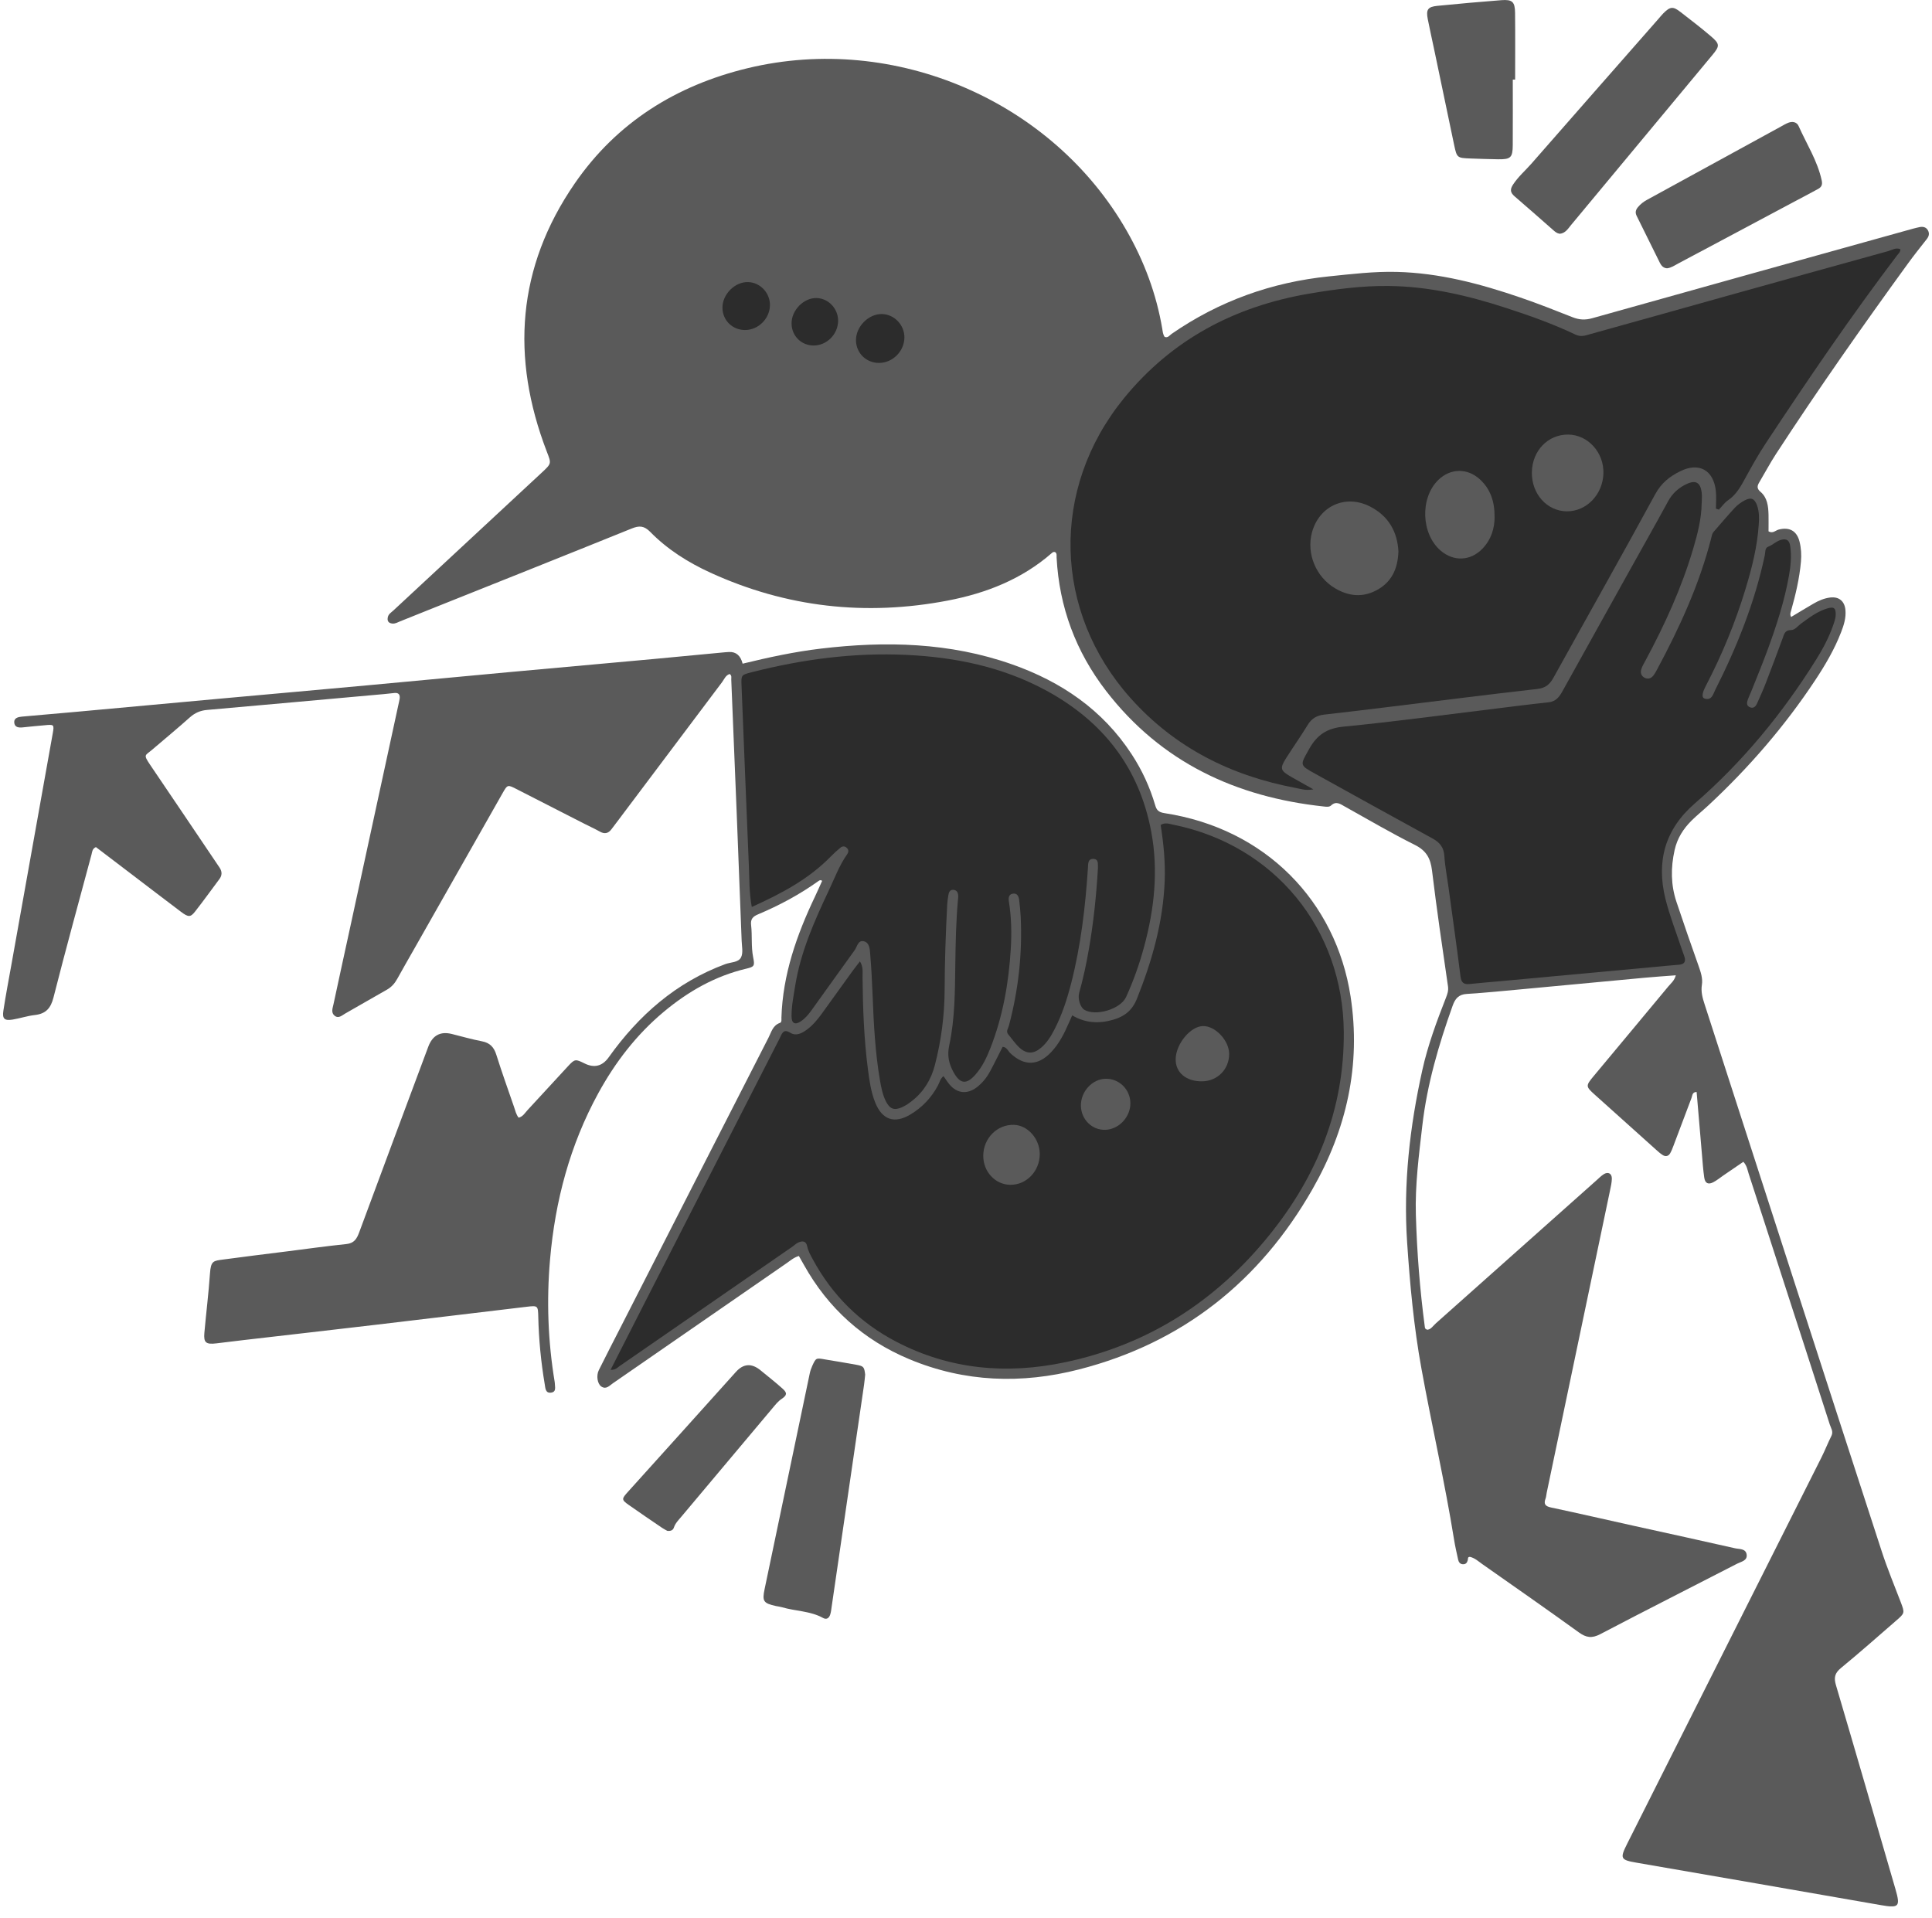 <svg width="142" height="141" viewBox="0 0 142 141" fill="none" xmlns="http://www.w3.org/2000/svg">
<g clip-path="url(#clip0_11510_20309)">
<path d="M104.94 97.732C105.172 97.711 105.336 97.444 105.543 97.26C109.479 93.762 113.409 90.257 117.342 86.755C117.517 86.599 117.683 86.428 117.879 86.304C118.194 86.106 118.473 86.255 118.469 86.631C118.464 86.918 118.397 87.209 118.337 87.494C116.787 94.904 115.233 102.314 113.681 109.721C113.651 109.864 113.647 110.016 113.596 110.15C113.446 110.55 113.573 110.714 113.999 110.804C116.058 111.241 118.107 111.715 120.161 112.169C122.616 112.712 125.073 113.244 127.523 113.802C127.836 113.873 128.315 113.811 128.377 114.264C128.44 114.718 127.97 114.785 127.68 114.934C124.327 116.661 120.96 118.361 117.621 120.113C117.002 120.438 116.585 120.376 116.041 119.982C113.695 118.287 111.318 116.631 108.949 114.967C108.663 114.766 108.405 114.52 108.048 114.435C107.86 114.419 107.903 114.58 107.88 114.674C107.832 114.87 107.726 114.987 107.517 114.976C107.307 114.964 107.21 114.815 107.171 114.635C107.065 114.149 106.952 113.663 106.874 113.175C106.195 108.961 105.239 104.798 104.475 100.601C103.913 97.515 103.629 94.409 103.42 91.284C103.137 87.015 103.616 82.818 104.537 78.664C104.942 76.838 105.594 75.076 106.278 73.333C106.384 73.061 106.471 72.813 106.425 72.495C106.013 69.66 105.594 66.826 105.251 63.982C105.142 63.093 104.838 62.527 104 62.108C102.25 61.233 100.56 60.238 98.847 59.285C98.515 59.101 98.211 58.852 97.831 59.206C97.702 59.326 97.497 59.301 97.322 59.282C90.842 58.592 85.341 56.031 81.293 50.781C79.075 47.903 77.852 44.626 77.659 40.981C77.652 40.846 77.691 40.689 77.564 40.588C77.463 40.546 77.389 40.578 77.318 40.641C75.119 42.568 72.494 43.599 69.673 44.141C63.639 45.299 57.8 44.652 52.202 42.087C50.571 41.338 49.056 40.385 47.794 39.098C47.34 38.635 46.981 38.623 46.424 38.849C41.466 40.855 36.497 42.833 31.532 44.818C30.827 45.101 30.12 45.382 29.416 45.667C29.227 45.743 29.05 45.856 28.833 45.833C28.527 45.798 28.442 45.617 28.511 45.34C28.564 45.126 28.755 45.018 28.902 44.882C32.545 41.495 36.191 38.112 39.834 34.725C40.543 34.064 40.527 34.069 40.19 33.196C37.528 26.277 37.998 19.645 42.245 13.481C45.33 9.003 49.696 6.279 54.951 5.012C65.793 2.399 77.366 7.439 82.808 16.956C84.097 19.21 84.993 21.607 85.426 24.172C85.461 24.373 85.47 24.58 85.603 24.764C85.843 24.856 85.967 24.644 86.117 24.538C89.608 22.128 93.46 20.744 97.684 20.313C99.344 20.145 100.995 19.942 102.669 19.986C105.806 20.064 108.795 20.859 111.735 21.865C113.034 22.309 114.312 22.814 115.59 23.32C116.074 23.511 116.516 23.534 117.029 23.389C124.739 21.223 132.453 19.079 140.165 16.93C140.474 16.845 140.785 16.753 141.098 16.691C141.34 16.643 141.575 16.693 141.703 16.935C141.828 17.165 141.775 17.373 141.611 17.58C141.139 18.176 140.667 18.773 140.22 19.387C136.886 23.979 133.625 28.621 130.528 33.378C130.098 34.039 129.729 34.739 129.324 35.418C129.16 35.69 129.089 35.893 129.4 36.155C129.906 36.586 129.969 37.219 129.985 37.843C129.994 38.25 129.985 38.658 129.985 39.054C130.3 39.241 130.505 38.98 130.738 38.923C131.516 38.725 132.062 39.015 132.262 39.802C132.384 40.286 132.412 40.779 132.368 41.283C132.26 42.513 131.977 43.705 131.643 44.889C131.604 45.027 131.541 45.165 131.647 45.349C132.195 45.02 132.736 44.691 133.285 44.371C133.667 44.147 134.072 43.975 134.512 43.919C135.166 43.839 135.58 44.187 135.638 44.845C135.689 45.414 135.523 45.944 135.32 46.466C134.832 47.728 134.15 48.889 133.407 50.01C131.166 53.392 128.529 56.437 125.561 59.2C125.156 59.577 124.721 59.925 124.327 60.316C123.717 60.924 123.274 61.617 123.081 62.488C122.795 63.777 122.8 65.041 123.219 66.292C123.746 67.869 124.29 69.442 124.847 71.007C125.006 71.457 125.16 71.924 125.089 72.373C125.004 72.898 125.135 73.349 125.287 73.819C129.621 87.222 133.943 100.631 138.305 114.027C138.714 115.289 139.23 116.523 139.705 117.767C140.006 118.561 139.997 118.573 139.373 119.114C138.024 120.283 136.69 121.469 135.311 122.6C134.848 122.98 134.777 123.314 134.943 123.871C136.416 128.858 137.862 133.857 139.313 138.852C139.691 140.155 139.578 140.266 138.212 140.026C132.253 138.985 126.293 137.949 120.331 136.92C119.093 136.706 119.04 136.623 119.611 135.488C124.366 126.033 129.123 116.579 133.876 107.122C134.137 106.604 134.346 106.06 134.606 105.542C134.768 105.222 134.572 104.971 134.489 104.711C133.331 101.093 132.156 97.478 130.986 93.863C130.167 91.333 129.354 88.8 128.527 86.274C128.437 86 128.407 85.696 128.136 85.394C127.654 85.724 127.161 86.06 126.666 86.398C126.425 86.564 126.197 86.753 125.941 86.889C125.556 87.094 125.322 86.983 125.259 86.55C125.176 85.972 125.137 85.387 125.087 84.805C124.955 83.292 124.829 81.779 124.7 80.264C124.373 80.264 124.394 80.522 124.327 80.695C123.88 81.869 123.44 83.048 122.996 84.222C122.924 84.413 122.851 84.607 122.747 84.782C122.623 84.989 122.415 85.028 122.215 84.904C122.042 84.798 121.888 84.657 121.736 84.522C120.232 83.174 118.729 81.827 117.23 80.476C116.534 79.852 116.532 79.817 117.154 79.069C118.968 76.888 120.792 74.712 122.602 72.527C122.8 72.288 123.067 72.085 123.171 71.687C122.386 71.747 121.644 71.795 120.903 71.864C117.934 72.138 114.966 72.424 111.998 72.698C110.6 72.826 109.204 72.969 107.804 73.057C107.199 73.094 106.95 73.411 106.766 73.927C105.741 76.796 104.887 79.707 104.537 82.749C104.286 84.929 104 87.107 104.065 89.304C104.145 92.051 104.359 94.791 104.721 97.517C104.732 97.598 104.728 97.699 104.935 97.743L104.94 97.732Z" fill="#5A5A5A"/>
<path d="M126.122 37.387C126.194 37.41 126.265 37.436 126.337 37.459C126.558 37.228 126.747 36.95 127.004 36.775C127.61 36.363 127.939 35.766 128.276 35.147C128.75 34.274 129.238 33.406 129.786 32.577C132.879 27.894 136.036 23.254 139.428 18.778C139.531 18.642 139.681 18.529 139.677 18.319C139.343 18.17 139.053 18.384 138.762 18.462C134.707 19.579 130.657 20.712 126.606 21.842C123.371 22.745 120.138 23.657 116.902 24.553C116.552 24.649 116.221 24.794 115.808 24.599C114.146 23.809 112.412 23.189 110.662 22.623C107.871 21.718 105.038 21.055 102.079 21.02C100.11 20.997 98.174 21.253 96.242 21.58C90.761 22.51 86.121 24.951 82.589 29.298C77.195 35.934 77.407 44.942 83.091 51.309C86.351 54.961 90.494 57.031 95.263 57.922C95.606 57.987 95.959 58.125 96.532 58.019C95.882 57.655 95.406 57.39 94.931 57.118C94.089 56.64 94.043 56.485 94.547 55.696C95.065 54.883 95.622 54.093 96.124 53.269C96.412 52.797 96.799 52.585 97.331 52.525C98.929 52.347 100.525 52.152 102.121 51.956C105.748 51.514 109.372 51.049 113.001 50.639C113.612 50.57 113.911 50.296 114.185 49.801C116.676 45.299 119.21 40.823 121.669 36.305C122.111 35.495 122.735 35.011 123.497 34.636C124.879 33.954 125.95 34.555 126.113 36.093C126.159 36.519 126.12 36.955 126.12 37.383L126.122 37.387Z" fill="#2C2C2C"/>
<path d="M125.076 36.976C125.076 36.714 125.104 36.447 125.071 36.189C124.979 35.47 124.636 35.268 123.987 35.567C123.39 35.841 122.925 36.251 122.601 36.85C121.58 38.724 120.528 40.58 119.49 42.445C117.94 45.229 116.388 48.01 114.843 50.799C114.608 51.223 114.361 51.566 113.809 51.623C112.356 51.773 110.907 51.969 109.456 52.144C105.887 52.577 102.325 53.062 98.746 53.41C97.535 53.528 96.805 54.009 96.227 55.043C95.548 56.256 95.481 56.219 96.688 56.885C99.552 58.469 102.412 60.06 105.286 61.628C105.825 61.923 106.117 62.282 106.159 62.918C106.209 63.703 106.364 64.481 106.47 65.264C106.767 67.435 107.075 69.607 107.347 71.78C107.405 72.246 107.603 72.372 108.033 72.326C108.789 72.243 109.546 72.186 110.304 72.117C114 71.776 117.696 71.433 121.392 71.092C122.062 71.03 122.73 70.963 123.4 70.91C123.784 70.88 123.922 70.694 123.807 70.327C123.747 70.132 123.667 69.943 123.602 69.749C123.199 68.529 122.723 67.327 122.412 66.084C121.726 63.332 122.361 60.967 124.565 59.056C128.081 56.005 131.006 52.445 133.472 48.503C133.967 47.709 134.411 46.885 134.722 45.998C134.819 45.724 134.923 45.448 134.923 45.148C134.923 44.688 134.787 44.582 134.324 44.715C133.578 44.932 132.975 45.399 132.36 45.848C132.125 46.019 131.931 46.313 131.634 46.311C131.19 46.311 131.135 46.603 131.024 46.91C130.621 48.006 130.211 49.102 129.79 50.191C129.59 50.709 129.362 51.216 129.134 51.722C129.025 51.962 128.839 52.105 128.574 51.964C128.344 51.842 128.397 51.616 128.463 51.421C128.53 51.227 128.625 51.045 128.701 50.854C129.111 49.823 129.539 48.798 129.921 47.755C130.577 45.97 131.162 44.163 131.492 42.286C131.614 41.595 131.683 40.895 131.586 40.191C131.545 39.882 131.452 39.601 131.049 39.65C130.626 39.7 130.338 40.039 129.956 40.186C129.707 40.283 129.758 40.594 129.712 40.808C128.975 44.294 127.655 47.566 126.057 50.732C125.91 51.025 125.829 51.458 125.352 51.365C125.053 51.308 125.067 51.008 125.387 50.394C126.577 48.105 127.556 45.731 128.302 43.265C128.77 41.724 129.161 40.165 129.267 38.551C129.299 38.084 129.304 37.614 129.147 37.163C128.968 36.645 128.701 36.525 128.215 36.788C127.961 36.926 127.713 37.101 127.517 37.312C126.98 37.89 126.472 38.494 125.953 39.088C125.831 39.226 125.811 39.403 125.767 39.574C124.899 42.968 123.448 46.122 121.802 49.194C121.719 49.348 121.636 49.505 121.53 49.643C121.373 49.85 121.157 49.94 120.91 49.832C120.625 49.705 120.549 49.452 120.639 49.173C120.71 48.955 120.834 48.752 120.945 48.545C122.361 45.913 123.598 43.207 124.447 40.334C124.77 39.24 125.055 38.137 125.071 36.986L125.076 36.976Z" fill="#2C2C2C"/>
<path d="M54.217 20.012C53.167 20.03 52.338 20.938 52.366 22.038C52.391 23.052 53.16 23.839 54.13 23.841C55.152 23.841 56.055 22.904 56.048 21.843C56.041 20.813 55.221 19.994 54.217 20.012Z" fill="#5A5A5A"/>
<path d="M58.524 28.348C58.498 28.307 58.471 28.194 58.411 28.176C58.158 28.093 57.964 27.975 57.898 27.688C57.874 27.582 57.736 27.536 57.612 27.533C57.326 27.526 57.089 27.837 57.094 28.208C57.098 28.602 57.409 28.892 57.824 28.894C58.181 28.894 58.531 28.643 58.522 28.351L58.524 28.348Z" fill="#5A5A5A"/>
<path d="M58.716 92.317C58.32 92.439 58.083 92.665 57.82 92.844C53.56 95.787 49.305 98.732 45.045 101.675C44.791 101.85 44.552 102.154 44.193 101.91C43.907 101.714 43.813 101.111 44.011 100.713C44.531 99.665 45.068 98.626 45.6 97.586C49.227 90.477 52.853 83.367 56.489 76.261C56.694 75.858 56.8 75.368 57.323 75.186C57.473 75.135 57.429 74.935 57.434 74.792C57.533 71.628 58.557 68.722 59.9 65.902C60.084 65.515 60.254 65.123 60.427 64.743C60.287 64.654 60.218 64.716 60.155 64.76C58.769 65.75 57.277 66.551 55.709 67.21C55.327 67.371 55.156 67.564 55.205 67.99C55.297 68.773 55.2 69.57 55.354 70.35C55.481 70.988 55.453 71.057 54.857 71.198C52.556 71.741 50.569 72.879 48.775 74.38C46.774 76.054 45.213 78.087 43.967 80.367C41.888 84.173 40.803 88.267 40.428 92.573C40.165 95.589 40.273 98.587 40.768 101.571C40.773 101.601 40.778 101.629 40.778 101.659C40.778 101.935 40.92 102.313 40.494 102.363C40.082 102.412 40.087 102.027 40.038 101.749C39.76 100.105 39.601 98.447 39.562 96.777C39.543 95.969 39.529 95.953 38.703 96.052C35.016 96.487 31.332 96.939 27.647 97.371C24.396 97.754 21.144 98.124 17.893 98.5C17.225 98.578 16.559 98.661 15.892 98.742C15.139 98.831 14.957 98.686 15.021 97.97C15.15 96.515 15.332 95.064 15.433 93.607C15.498 92.66 15.689 92.676 16.414 92.577C17.95 92.368 19.488 92.181 21.024 91.988C22.503 91.801 23.981 91.594 25.464 91.44C26.033 91.38 26.226 91.051 26.401 90.579C28.082 86.029 29.782 81.483 31.477 76.938C31.788 76.103 32.365 75.79 33.206 75.999C33.943 76.183 34.675 76.395 35.419 76.537C36.013 76.65 36.308 76.973 36.483 77.537C36.884 78.819 37.342 80.083 37.779 81.357C37.871 81.624 37.929 81.909 38.118 82.153C38.443 82.07 38.588 81.794 38.779 81.589C39.776 80.519 40.757 79.434 41.754 78.363C42.249 77.831 42.297 77.834 42.956 78.161C43.678 78.52 44.272 78.37 44.741 77.712C46.949 74.619 49.696 72.201 53.312 70.864C53.712 70.716 54.281 70.755 54.472 70.355C54.631 70.021 54.525 69.553 54.511 69.146C54.392 65.991 54.27 62.834 54.143 59.68C54.014 56.438 53.88 53.193 53.747 49.951C53.742 49.818 53.802 49.659 53.629 49.541C53.33 49.634 53.229 49.931 53.065 50.149C50.495 53.56 47.932 56.974 45.367 60.389C45.227 60.576 45.084 60.762 44.943 60.949C44.718 61.253 44.45 61.324 44.105 61.133C43.723 60.921 43.322 60.737 42.933 60.539C41.266 59.689 39.603 58.833 37.936 57.985C37.312 57.667 37.296 57.67 36.944 58.291C34.761 62.13 32.584 65.971 30.406 69.811C30.003 70.523 29.591 71.232 29.197 71.948C29.008 72.291 28.769 72.558 28.421 72.754C27.401 73.325 26.395 73.922 25.374 74.497C25.133 74.633 24.879 74.898 24.584 74.649C24.315 74.421 24.451 74.097 24.509 73.823C24.928 71.852 25.365 69.883 25.791 67.912C26.956 62.542 28.119 57.17 29.282 51.8C29.312 51.658 29.351 51.515 29.372 51.372C29.413 51.093 29.328 50.907 29.006 50.935C28.743 50.958 28.483 50.994 28.223 51.017C25.952 51.222 23.682 51.427 21.411 51.63C19.343 51.814 17.278 52.001 15.21 52.183C14.729 52.224 14.328 52.397 13.957 52.726C13.041 53.546 12.092 54.326 11.159 55.125C10.669 55.544 10.508 55.441 11.049 56.237C12.642 58.584 14.227 60.939 15.813 63.29C15.928 63.461 16.046 63.627 16.156 63.799C16.329 64.076 16.327 64.347 16.126 64.614C15.53 65.411 14.952 66.219 14.337 67.002C14.003 67.43 13.84 67.426 13.306 67.023C12.044 66.074 10.791 65.109 9.534 64.154C8.698 63.518 7.862 62.883 7.049 62.263C6.77 62.392 6.779 62.616 6.727 62.807C5.789 66.307 4.824 69.8 3.933 73.311C3.731 74.115 3.364 74.518 2.554 74.608C2.006 74.67 1.472 74.852 0.924 74.942C0.327 75.038 0.154 74.884 0.249 74.281C0.426 73.125 0.647 71.978 0.852 70.827C1.861 65.188 2.869 59.549 3.876 53.91C3.993 53.251 3.97 53.239 3.275 53.309C2.752 53.361 2.227 53.398 1.704 53.461C1.379 53.5 1.064 53.47 1.046 53.09C1.029 52.77 1.34 52.698 1.614 52.673C2.955 52.553 4.295 52.441 5.633 52.318C9.186 51.994 12.737 51.664 16.29 51.342C19.871 51.017 23.454 50.7 27.035 50.37C30.47 50.055 33.904 49.726 37.34 49.41C40.89 49.083 44.444 48.768 47.997 48.443C49.685 48.289 51.373 48.123 53.061 47.964C53.236 47.948 53.411 47.93 53.586 47.923C54.1 47.9 54.432 48.186 54.583 48.782C56.483 48.319 58.394 47.904 60.337 47.674C65.095 47.108 69.802 47.218 74.373 48.828C78 50.103 81.051 52.176 83.183 55.45C83.938 56.608 84.514 57.852 84.903 59.178C85.005 59.526 85.129 59.696 85.585 59.767C93.034 60.905 98.19 66.261 99.266 73.24C100.044 78.297 98.969 83.028 96.459 87.419C92.588 94.189 86.904 98.705 79.312 100.655C75.1 101.737 70.907 101.604 66.84 99.907C63.453 98.493 60.869 96.169 59.082 92.962C58.969 92.759 58.854 92.561 58.712 92.31L58.716 92.317Z" fill="#5A5A5A"/>
<path d="M44.88 100.684C45.236 100.707 45.368 100.529 45.527 100.419C49.761 97.497 53.996 94.568 58.229 91.641C58.374 91.542 58.501 91.411 58.655 91.337C58.959 91.19 59.247 91.199 59.327 91.602C59.399 91.957 59.571 92.256 59.739 92.564C61.174 95.213 63.226 97.246 65.895 98.63C69.823 100.67 73.984 101.033 78.265 100.133C84.404 98.844 89.385 95.625 93.298 90.778C96.798 86.442 98.808 81.526 98.767 75.857C98.712 68.283 93.68 62.124 86.247 60.62C85.947 60.56 85.629 60.427 85.307 60.639C85.523 62.007 85.657 63.37 85.604 64.749C85.487 67.77 84.681 70.616 83.564 73.407C83.216 74.272 82.652 74.708 81.828 74.95C80.784 75.256 79.773 75.207 78.806 74.632C78.705 74.857 78.634 75.016 78.564 75.175C78.228 75.958 77.846 76.716 77.254 77.34C76.299 78.35 75.272 78.367 74.265 77.42C74.086 77.252 73.998 76.962 73.692 76.944C73.383 77.549 73.091 78.155 72.771 78.744C72.52 79.212 72.191 79.624 71.76 79.942C71.081 80.444 70.351 80.368 69.807 79.734C69.637 79.536 69.501 79.313 69.347 79.099C69.105 79.285 69.059 79.559 68.937 79.787C68.455 80.688 67.778 81.404 66.906 81.922C65.729 82.622 64.833 82.304 64.324 81.031C64.018 80.264 63.903 79.451 63.797 78.641C63.5 76.375 63.419 74.097 63.396 71.818C63.394 71.452 63.458 71.07 63.205 70.664C62.998 70.934 62.818 71.157 62.65 71.387C61.897 72.43 61.149 73.478 60.393 74.519C60.083 74.945 59.746 75.35 59.32 75.67C58.954 75.944 58.517 76.174 58.104 75.919C57.618 75.617 57.499 75.896 57.344 76.237C57.285 76.37 57.211 76.497 57.147 76.628C53.837 83.112 50.531 89.594 47.221 96.078C46.452 97.587 45.686 99.097 44.875 100.688L44.88 100.684Z" fill="#2C2C2C"/>
<path d="M55.256 66.665C57.432 65.68 59.436 64.621 61.059 62.958C61.282 62.728 61.522 62.512 61.768 62.309C61.913 62.189 62.091 62.175 62.243 62.327C62.397 62.479 62.372 62.641 62.259 62.799C61.683 63.619 61.34 64.559 60.916 65.452C59.855 67.699 58.844 69.974 58.445 72.459C58.326 73.21 58.169 73.958 58.178 74.72C58.185 75.224 58.436 75.353 58.848 75.079C59.169 74.867 59.417 74.573 59.641 74.264C60.7 72.793 61.75 71.314 62.814 69.845C63.005 69.583 63.065 69.062 63.514 69.192C63.926 69.311 63.931 69.797 63.961 70.159C64.043 71.149 64.096 72.141 64.135 73.136C64.216 75.24 64.322 77.343 64.679 79.422C64.769 79.94 64.87 80.46 65.105 80.937C65.393 81.517 65.729 81.646 66.316 81.377C66.579 81.257 66.823 81.085 67.051 80.903C67.907 80.226 68.442 79.335 68.713 78.284C69.186 76.463 69.423 74.607 69.43 72.731C69.436 70.654 69.51 68.579 69.618 66.504C69.63 66.272 69.665 66.039 69.701 65.809C69.736 65.599 69.812 65.383 70.07 65.404C70.36 65.427 70.436 65.655 70.429 65.912C70.429 66 70.413 66.088 70.406 66.175C70.268 67.72 70.236 69.27 70.215 70.819C70.187 72.837 70.192 74.863 69.766 76.845C69.607 77.58 69.736 78.176 70.081 78.805C70.556 79.668 71.021 79.747 71.684 78.998C72.198 78.423 72.52 77.732 72.799 77.023C73.713 74.686 74.139 72.245 74.291 69.753C74.362 68.584 74.339 67.414 74.15 66.253C74.111 66.009 74.136 65.742 74.424 65.689C74.767 65.622 74.878 65.887 74.91 66.17C74.956 66.576 75 66.983 75.021 67.393C75.147 70.101 74.853 72.765 74.155 75.383C74.1 75.59 73.911 75.805 74.111 76.039C74.376 76.35 74.604 76.698 74.899 76.977C75.449 77.495 75.965 77.488 76.536 76.997C76.964 76.629 77.252 76.152 77.508 75.655C78.06 74.584 78.429 73.444 78.728 72.282C79.442 69.495 79.774 66.652 79.963 63.789C79.981 63.502 79.946 63.124 80.352 63.131C80.773 63.138 80.681 63.525 80.697 63.806C80.697 63.836 80.697 63.863 80.692 63.893C80.577 65.85 80.372 67.796 80.038 69.728C79.85 70.824 79.619 71.909 79.318 72.979C79.196 73.417 79.407 74.05 79.7 74.223C80.543 74.718 82.36 74.174 82.765 73.285C83.313 72.088 83.751 70.845 84.094 69.574C84.842 66.804 85.148 63.999 84.619 61.153C83.741 56.435 81.077 53.025 76.897 50.757C73.694 49.018 70.213 48.304 66.618 48.136C62.765 47.954 58.973 48.459 55.24 49.412C54.475 49.608 54.473 49.617 54.503 50.407C54.68 54.849 54.858 59.29 55.044 63.73C55.083 64.662 55.058 65.599 55.256 66.665Z" fill="#2C2C2C"/>
<path d="M114.634 17.183C114.432 17.151 114.298 17.034 114.167 16.919C113.223 16.092 112.283 15.256 111.33 14.439C111.008 14.162 110.962 13.934 111.217 13.552C111.593 12.983 112.101 12.546 112.544 12.044C115.641 8.505 118.745 4.973 121.849 1.438C121.985 1.284 122.112 1.123 122.254 0.978C122.761 0.473 122.968 0.455 123.523 0.888C124.262 1.461 125.004 2.03 125.715 2.635C126.418 3.232 126.418 3.37 125.851 4.052C122.399 8.208 118.945 12.364 115.489 16.518C115.252 16.803 115.051 17.154 114.634 17.183Z" fill="#5A5A5A"/>
<path d="M63.588 101.047C63.572 101.201 63.549 101.491 63.508 101.779C62.718 107.206 61.926 112.636 61.131 118.063C61.101 118.265 61.083 118.473 61.023 118.664C60.943 118.919 60.767 119.076 60.493 118.924C59.552 118.401 58.467 118.431 57.468 118.134C57.329 118.093 57.182 118.079 57.039 118.049C56.114 117.844 56.01 117.706 56.196 116.808C57.297 111.523 58.405 106.239 59.515 100.954C59.556 100.756 59.625 100.563 59.708 100.379C59.975 99.801 59.98 99.805 60.639 99.921C61.414 100.054 62.193 100.172 62.967 100.319C63.482 100.418 63.522 100.475 63.591 101.049L63.588 101.047Z" fill="#5A5A5A"/>
<path d="M122.541 19.721C122.271 19.714 122.112 19.541 122.004 19.327C121.431 18.178 120.869 17.022 120.295 15.873C120.176 15.634 120.21 15.443 120.381 15.233C120.569 15.003 120.788 14.835 121.051 14.69C124.332 12.9 127.609 11.102 130.888 9.306C131.068 9.207 131.243 9.099 131.432 9.025C131.74 8.905 132.06 8.963 132.194 9.26C132.781 10.582 133.58 11.814 133.893 13.257C133.965 13.589 133.875 13.755 133.617 13.895C133.488 13.964 133.361 14.033 133.232 14.102C129.935 15.859 126.635 17.619 123.335 19.375C123.079 19.511 122.835 19.684 122.536 19.719L122.541 19.721Z" fill="#5A5A5A"/>
<path d="M111.188 5.85C111.188 7.454 111.195 9.059 111.186 10.664C111.181 11.588 111.034 11.721 110.103 11.707C109.433 11.696 108.761 11.675 108.091 11.65C107.098 11.613 107.08 11.604 106.879 10.66C106.384 8.32 105.901 5.981 105.41 3.639C105.256 2.898 105.086 2.158 104.941 1.415C104.802 0.703 104.941 0.498 105.65 0.429C107.218 0.275 108.786 0.132 110.357 0.012C111.156 -0.047 111.347 0.134 111.356 0.95C111.374 2.582 111.361 4.217 111.361 5.85C111.303 5.85 111.243 5.85 111.186 5.85H111.188Z" fill="#5A5A5A"/>
<path d="M49.043 112.52C48.956 112.469 48.799 112.393 48.656 112.296C47.834 111.737 47.012 111.18 46.201 110.609C45.663 110.229 45.688 110.166 46.169 109.635C48.815 106.708 51.449 103.772 54.088 100.839C54.644 100.221 55.25 100.184 55.905 100.726C56.446 101.172 57.001 101.603 57.522 102.073C57.867 102.384 57.853 102.549 57.455 102.819C57.176 103.005 56.988 103.256 56.783 103.498C54.542 106.158 52.306 108.822 50.072 111.488C49.867 111.732 49.637 111.958 49.531 112.276C49.471 112.46 49.324 112.552 49.045 112.522L49.043 112.52Z" fill="#5A5A5A"/>
<path d="M102.781 40.563C102.735 41.82 102.275 42.785 101.202 43.37C100.161 43.936 99.12 43.833 98.118 43.236C96.723 42.405 96.018 40.703 96.421 39.163C96.935 37.203 98.876 36.305 100.688 37.226C102.061 37.924 102.717 39.099 102.784 40.563H102.781Z" fill="#5A5A5A"/>
<path d="M109.852 37.996C109.852 38.837 109.601 39.659 108.961 40.327C108.09 41.236 106.849 41.294 105.893 40.478C104.447 39.247 104.358 36.601 105.712 35.279C106.603 34.409 107.858 34.386 108.783 35.245C109.56 35.965 109.857 36.889 109.85 37.996H109.852Z" fill="#5A5A5A"/>
<path d="M115.262 31.942C116.712 31.955 117.896 33.261 117.85 34.799C117.804 36.353 116.597 37.601 115.153 37.583C113.696 37.567 112.563 36.296 112.59 34.709C112.618 33.127 113.776 31.928 115.262 31.942Z" fill="#5A5A5A"/>
<path d="M56.59 22.443C56.571 23.428 55.735 24.257 54.758 24.257C53.837 24.257 53.115 23.554 53.1 22.638C53.081 21.635 54.021 20.695 55.001 20.734C55.886 20.768 56.604 21.541 56.59 22.44V22.443Z" fill="#2C2C2C"/>
<path d="M74.245 87.086C73.142 87.068 72.265 86.121 72.269 84.95C72.272 83.662 73.297 82.635 74.535 82.679C75.546 82.714 76.421 83.711 76.421 84.825C76.421 86.085 75.438 87.105 74.248 87.086H74.245Z" fill="#5A5A5A"/>
<path d="M90.341 77.46C90.346 78.587 89.494 79.459 88.368 79.48C87.191 79.503 86.392 78.835 86.41 77.843C86.431 76.724 87.502 75.432 88.423 75.418C89.323 75.404 90.337 76.482 90.341 77.458V77.46Z" fill="#5A5A5A"/>
<path d="M81.265 79.291C82.248 79.275 83.056 80.06 83.082 81.055C83.107 82.082 82.251 83.01 81.244 83.044C80.27 83.079 79.466 82.292 79.446 81.283C79.423 80.24 80.275 79.31 81.265 79.291Z" fill="#5A5A5A"/>
<path d="M61.601 23.6C61.583 24.576 60.763 25.396 59.805 25.396C58.902 25.396 58.194 24.7 58.18 23.793C58.162 22.8 59.083 21.869 60.044 21.907C60.911 21.942 61.615 22.707 61.601 23.597V23.6Z" fill="#2C2C2C"/>
<path d="M66.473 24.826C66.454 25.831 65.601 26.676 64.606 26.676C63.666 26.676 62.929 25.959 62.914 25.025C62.895 24.003 63.854 23.044 64.853 23.083C65.755 23.119 66.488 23.907 66.473 24.823V24.826Z" fill="#2C2C2C"/>
</g>
<defs>
<clipPath id="clip0_11510_20309">
<rect width="141.547" height="140.121" fill="white" transform="translate(0.227)"/>
</clipPath>
</defs>
</svg>
